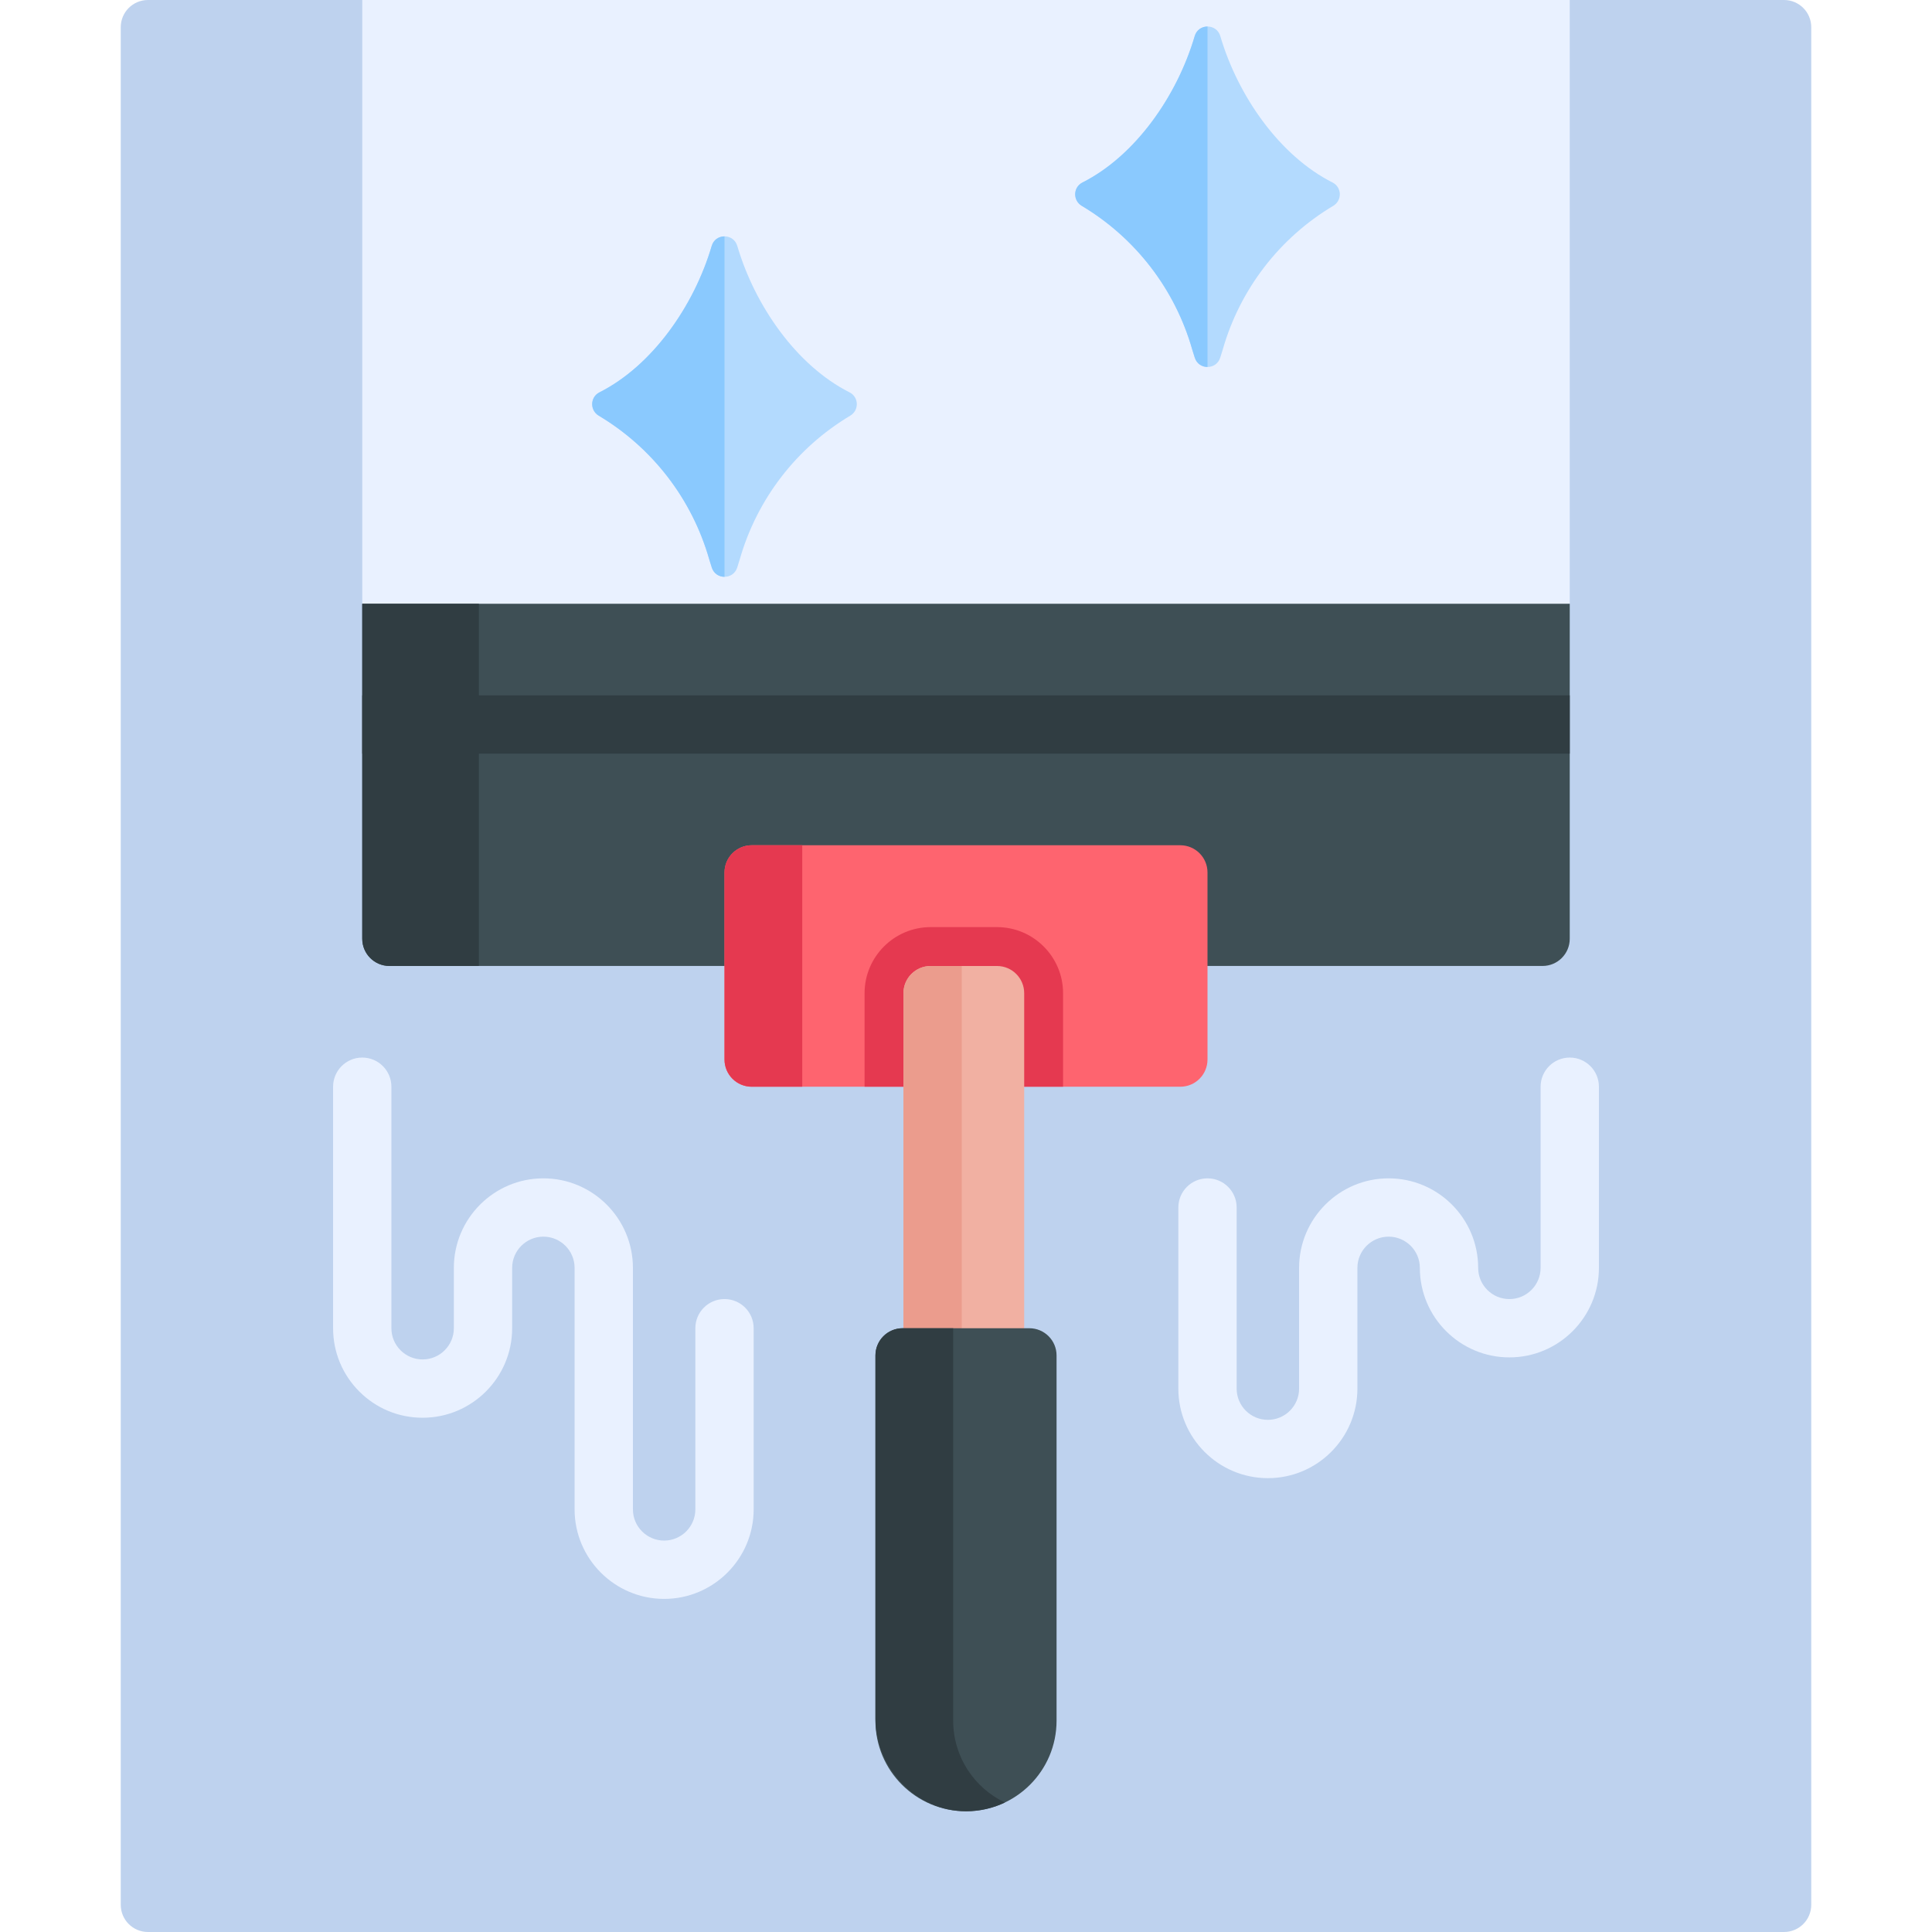 <svg id="Capa_1" enable-background="new 0 0 512 512" height="512" viewBox="0 0 512 512" width="512" xmlns="http://www.w3.org/2000/svg"><g><path d="m472.789 512h-433.578c-3.983 0-7.211-3.229-7.211-7.211v-497.578c0-3.982 3.229-7.211 7.211-7.211h56.789l57.291 10.302h205.418l57.291-10.302h56.789c3.982 0 7.211 3.229 7.211 7.211v497.577c0 3.983-3.229 7.212-7.211 7.212z" fill="#bed2ee"/><path d="m416 0h-320v160l30.906 10.302h248.939l40.155-10.302z" fill="#e9f1ff"/><path d="m415.999 159.997v88.782c0 3.983-3.229 7.211-7.211 7.211h-305.575c-3.983 0-7.211-3.229-7.211-7.211v-88.782z" fill="#3e4f55"/><path d="m96 160v88.778c0 3.983 3.229 7.211 7.211 7.211h23.694v-95.989z" fill="#303d42"/><g><g><path d="m96.001 184.278h319.997v15.453h-319.997z" fill="#303d42"/></g></g><path d="m312.789 287.995h-113.578c-3.983 0-7.211-3.229-7.211-7.211v-49.572c0-3.983 3.229-7.211 7.211-7.211h113.577c3.983 0 7.211 3.229 7.211 7.211v49.572c.001 3.982-3.228 7.211-7.21 7.211z" fill="#fe646f"/><path d="m192 231.211v49.572c0 3.983 3.229 7.211 7.211 7.211h13.392v-63.994h-13.392c-3.982 0-7.211 3.229-7.211 7.211z" fill="#e53950"/><path d="m264.211 245.696h-17.578c-9.657 0-17.513 7.856-17.513 17.513v24.786h52.604v-24.786c.001-9.657-7.856-17.513-17.513-17.513z" fill="#e53950"/><path d="m246.634 255.997h17.577c3.983 0 7.211 3.229 7.211 7.211v99.093h-32v-99.093c0-3.982 3.229-7.211 7.212-7.211z" fill="#f1b0a2"/><path d="m239.422 263.209v99.093h15.453v-106.305h-8.242c-3.982 0-7.211 3.229-7.211 7.212z" fill="#eb9c8d"/><path d="m256 480c-13.255 0-24-10.745-24-24v-96.794c0-3.983 3.229-7.211 7.211-7.211h33.577c3.983 0 7.211 3.229 7.211 7.211v96.794c.001 13.255-10.744 24-23.999 24z" fill="#3e4f55"/><path d="m252.604 456v-104.005h-13.392c-3.983 0-7.211 3.229-7.211 7.211v96.22c0 13.235 10.824 24.606 24.059 24.574 3.666-.009 7.138-.84 10.243-2.318-8.101-3.855-13.699-12.114-13.699-21.682z" fill="#303d42"/><g><g><path d="m176 423.724c-13.083 0-23.726-10.643-23.726-23.726v-63.998c0-4.562-3.712-8.274-8.274-8.274s-8.274 3.712-8.274 8.274v15.99c0 13.081-10.642 23.725-23.723 23.726-.002 0-.003 0-.004 0-6.337 0-12.294-2.467-16.775-6.948-4.482-4.481-6.95-10.44-6.95-16.778v-64c0-4.267 3.459-7.726 7.726-7.726s7.726 3.459 7.726 7.726v64c0 2.21.861 4.288 2.424 5.851 1.563 1.562 3.641 2.423 5.851 2.423 4.562-.001 8.273-3.712 8.273-8.273v-15.991c0-13.083 10.643-23.727 23.727-23.727s23.727 10.643 23.727 23.727v63.997c0 4.562 3.711 8.273 8.273 8.273s8.274-3.711 8.274-8.273v-48.007c0-4.267 3.459-7.726 7.726-7.726s7.726 3.459 7.726 7.726v48.008c-.001 13.082-10.644 23.726-23.727 23.726z" fill="#e9f1ff"/></g></g><g><g><path d="m336.003 391.726c-13.087 0-23.73-10.642-23.73-23.724v-48.002c0-4.267 3.459-7.726 7.726-7.726s7.726 3.459 7.726 7.726v48.002c0 4.561 3.71 8.271 8.272 8.271 4.565 0 8.276-3.71 8.276-8.271v-32.005c0-13.082 10.643-23.724 23.725-23.724 13.087 0 23.729 10.642 23.729 23.724 0 4.56 3.71 8.271 8.271 8.271 4.566 0 8.277-3.71 8.277-8.271v-48.007c0-4.267 3.459-7.726 7.726-7.726s7.726 3.459 7.726 7.726v48.008c0 13.081-10.643 23.724-23.725 23.724-13.087 0-23.729-10.642-23.729-23.724 0-4.561-3.71-8.271-8.271-8.271-4.566 0-8.277 3.71-8.277 8.271v32.005c.001 13.081-10.641 23.723-23.722 23.723z" fill="#e9f1ff"/></g></g><g><path d="m323.414 9.642c-.942-3.485-5.886-3.485-6.828 0-4.649 15.762-15.666 31.631-29.725 38.723-2.493 1.258-2.582 4.755-.183 6.186 14.182 8.458 24.716 22.054 29.289 38.117l.657 2.104c1.034 3.31 5.718 3.31 6.751 0l.657-2.104c4.574-16.063 15.107-29.659 29.289-38.117 2.398-1.43 2.31-4.928-.183-6.186-14.058-7.093-25.075-22.961-29.724-38.723z" fill="#b3dafe"/><path d="m316.586 9.642c-4.649 15.762-15.666 31.631-29.725 38.723-2.493 1.258-2.582 4.756-.183 6.186 14.182 8.458 24.716 22.054 29.289 38.117l.657 2.104c.517 1.655 1.946 2.482 3.376 2.482v-90.226c-1.471 0-2.943.871-3.414 2.614z" fill="#8ac9fe"/></g><g><path d="m195.414 65.253c-.942-3.485-5.886-3.485-6.828 0-4.649 15.762-15.666 31.631-29.725 38.723-2.493 1.258-2.582 4.755-.183 6.186 14.182 8.458 24.716 22.054 29.289 38.117l.657 2.104c1.034 3.31 5.718 3.31 6.751 0l.657-2.104c4.574-16.063 15.107-29.659 29.289-38.117 2.398-1.43 2.31-4.928-.183-6.186-14.058-7.093-25.075-22.961-29.724-38.723z" fill="#b3dafe"/><path d="m188.586 65.253c-4.649 15.762-15.666 31.631-29.725 38.723-2.493 1.258-2.582 4.756-.183 6.186 14.182 8.458 24.716 22.054 29.289 38.117l.657 2.104c.517 1.655 1.946 2.482 3.376 2.482v-90.226c-1.471 0-2.943.871-3.414 2.614z" fill="#8ac9fe"/></g></g></svg>